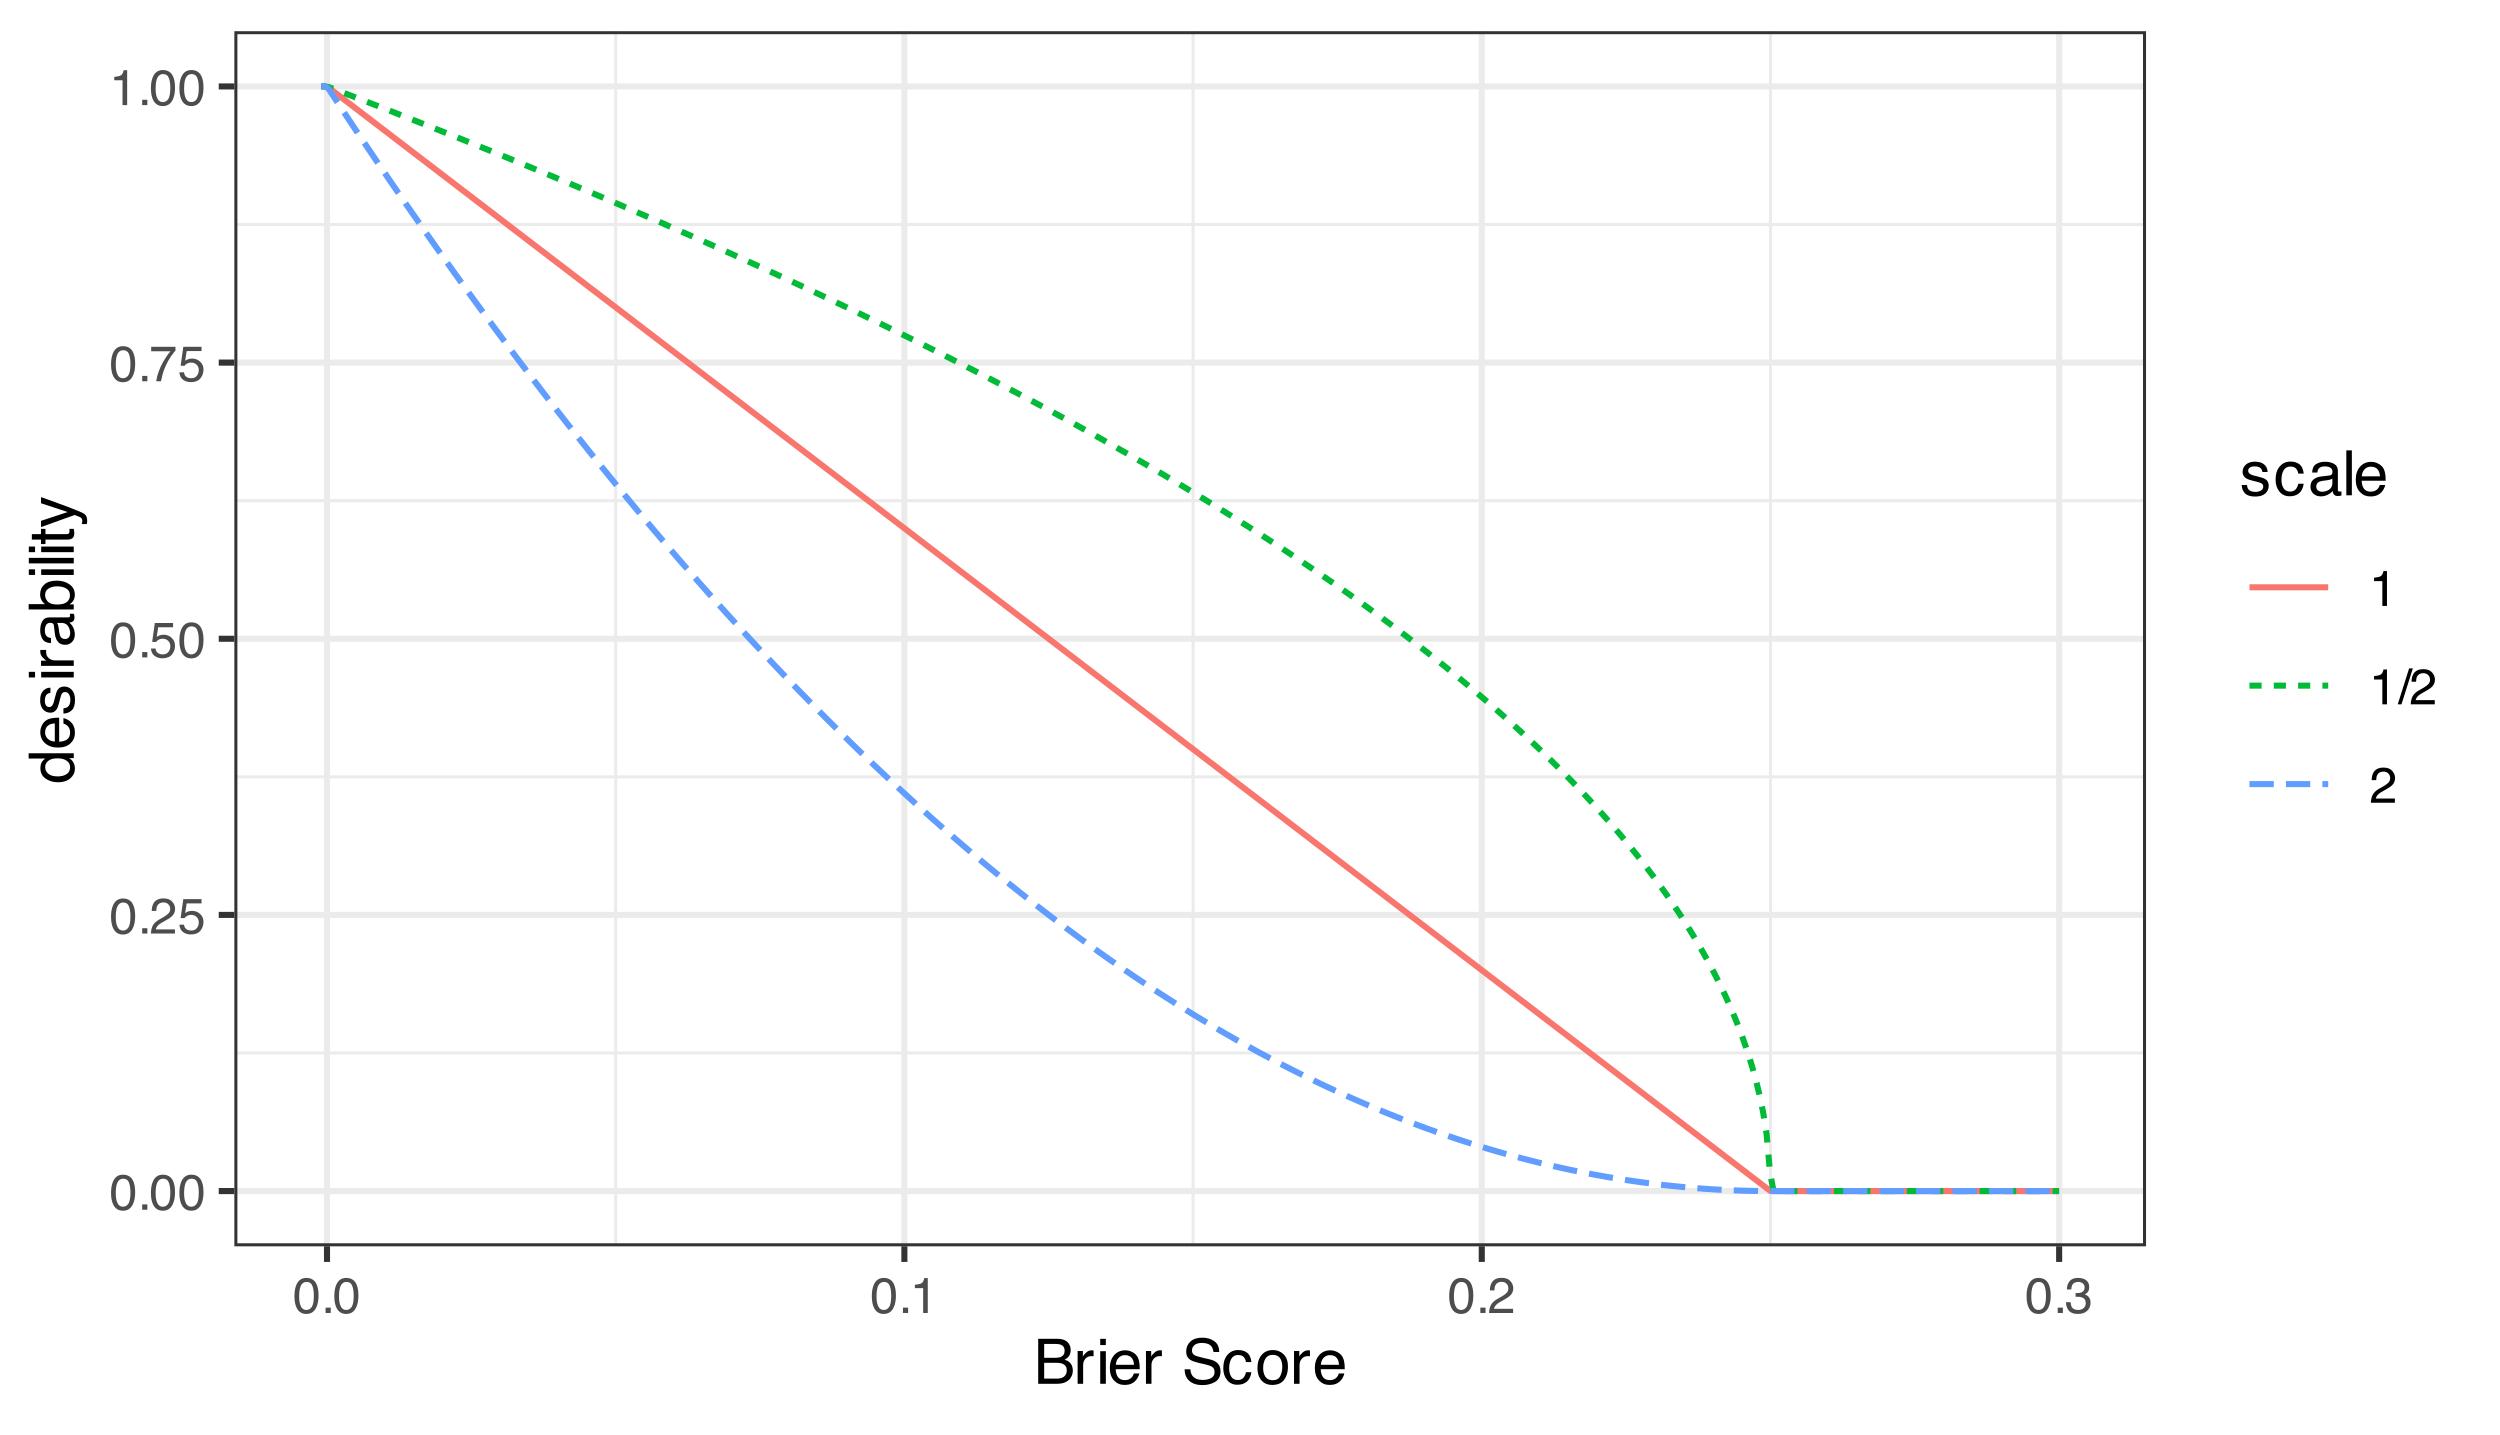 <?xml version="1.0" encoding="UTF-8"?>
<svg xmlns="http://www.w3.org/2000/svg" xmlns:xlink="http://www.w3.org/1999/xlink" width="439" height="252" viewBox="0 0 439 252">
<defs>
<g>
<g id="glyph-0-0">
<path d="M 0.281 0 L 0.281 -6.312 L 5.297 -6.312 L 5.297 0 Z M 4.5 -0.797 L 4.5 -5.516 L 1.078 -5.516 L 1.078 -0.797 Z M 4.5 -0.797 "/>
</g>
<g id="glyph-0-1">
<path d="M 2.375 -6.156 C 3.176 -6.156 3.754 -5.828 4.109 -5.172 C 4.379 -4.66 4.516 -3.961 4.516 -3.078 C 4.516 -2.242 4.391 -1.555 4.141 -1.016 C 3.785 -0.223 3.195 0.172 2.375 0.172 C 1.633 0.172 1.082 -0.148 0.719 -0.797 C 0.426 -1.328 0.281 -2.047 0.281 -2.953 C 0.281 -3.648 0.367 -4.25 0.547 -4.75 C 0.879 -5.688 1.488 -6.156 2.375 -6.156 Z M 2.375 -0.531 C 2.77 -0.531 3.086 -0.707 3.328 -1.062 C 3.566 -1.426 3.688 -2.086 3.688 -3.047 C 3.688 -3.754 3.598 -4.332 3.422 -4.781 C 3.254 -5.227 2.922 -5.453 2.422 -5.453 C 1.973 -5.453 1.641 -5.238 1.422 -4.812 C 1.211 -4.383 1.109 -3.754 1.109 -2.922 C 1.109 -2.297 1.176 -1.789 1.312 -1.406 C 1.52 -0.82 1.875 -0.531 2.375 -0.531 Z M 2.375 -0.531 "/>
</g>
<g id="glyph-0-2">
<path d="M 0.75 -0.938 L 1.656 -0.938 L 1.656 0 L 0.75 0 Z M 0.75 -0.938 "/>
</g>
<g id="glyph-0-3">
<path d="M 0.281 0 C 0.301 -0.531 0.406 -0.988 0.594 -1.375 C 0.789 -1.77 1.164 -2.129 1.719 -2.453 L 2.547 -2.922 C 2.91 -3.141 3.164 -3.328 3.312 -3.484 C 3.551 -3.711 3.672 -3.984 3.672 -4.297 C 3.672 -4.648 3.562 -4.93 3.344 -5.141 C 3.133 -5.359 2.848 -5.469 2.484 -5.469 C 1.961 -5.469 1.598 -5.266 1.391 -4.859 C 1.285 -4.648 1.227 -4.352 1.219 -3.969 L 0.422 -3.969 C 0.43 -4.5 0.531 -4.938 0.719 -5.281 C 1.051 -5.875 1.645 -6.172 2.5 -6.172 C 3.195 -6.172 3.707 -5.977 4.031 -5.594 C 4.363 -5.219 4.531 -4.797 4.531 -4.328 C 4.531 -3.836 4.352 -3.414 4 -3.062 C 3.801 -2.863 3.441 -2.617 2.922 -2.328 L 2.344 -2 C 2.062 -1.844 1.836 -1.695 1.672 -1.562 C 1.391 -1.312 1.211 -1.035 1.141 -0.734 L 4.5 -0.734 L 4.5 0 Z M 0.281 0 "/>
</g>
<g id="glyph-0-4">
<path d="M 1.094 -1.562 C 1.133 -1.125 1.336 -0.82 1.703 -0.656 C 1.879 -0.57 2.094 -0.531 2.344 -0.531 C 2.801 -0.531 3.141 -0.676 3.359 -0.969 C 3.578 -1.258 3.688 -1.582 3.688 -1.938 C 3.688 -2.363 3.555 -2.691 3.297 -2.922 C 3.035 -3.16 2.719 -3.281 2.344 -3.281 C 2.082 -3.281 1.852 -3.227 1.656 -3.125 C 1.469 -3.02 1.305 -2.879 1.172 -2.703 L 0.5 -2.734 L 0.969 -6.047 L 4.172 -6.047 L 4.172 -5.297 L 1.562 -5.297 L 1.297 -3.594 C 1.43 -3.695 1.566 -3.773 1.703 -3.828 C 1.93 -3.93 2.195 -3.984 2.5 -3.984 C 3.062 -3.984 3.535 -3.801 3.922 -3.438 C 4.316 -3.07 4.516 -2.609 4.516 -2.047 C 4.516 -1.461 4.332 -0.945 3.969 -0.5 C 3.613 -0.062 3.047 0.156 2.266 0.156 C 1.754 0.156 1.305 0.012 0.922 -0.266 C 0.547 -0.547 0.332 -0.977 0.281 -1.562 Z M 1.094 -1.562 "/>
</g>
<g id="glyph-0-5">
<path d="M 4.594 -6.047 L 4.594 -5.375 C 4.395 -5.176 4.129 -4.836 3.797 -4.359 C 3.473 -3.891 3.188 -3.379 2.938 -2.828 C 2.688 -2.297 2.5 -1.812 2.375 -1.375 C 2.289 -1.082 2.18 -0.625 2.047 0 L 1.203 0 C 1.391 -1.176 1.816 -2.344 2.484 -3.5 C 2.879 -4.188 3.289 -4.773 3.719 -5.266 L 0.328 -5.266 L 0.328 -6.047 Z M 4.594 -6.047 "/>
</g>
<g id="glyph-0-6">
<path d="M 0.844 -4.359 L 0.844 -4.953 C 1.395 -5.004 1.781 -5.094 2 -5.219 C 2.227 -5.344 2.395 -5.645 2.5 -6.125 L 3.109 -6.125 L 3.109 0 L 2.297 0 L 2.297 -4.359 Z M 0.844 -4.359 "/>
</g>
<g id="glyph-0-7">
<path d="M 2.281 0.172 C 1.551 0.172 1.02 -0.023 0.688 -0.422 C 0.363 -0.828 0.203 -1.316 0.203 -1.891 L 1.016 -1.891 C 1.047 -1.492 1.117 -1.203 1.234 -1.016 C 1.441 -0.691 1.805 -0.531 2.328 -0.531 C 2.734 -0.531 3.055 -0.641 3.297 -0.859 C 3.547 -1.078 3.672 -1.359 3.672 -1.703 C 3.672 -2.129 3.539 -2.426 3.281 -2.594 C 3.031 -2.758 2.672 -2.844 2.203 -2.844 C 2.148 -2.844 2.098 -2.844 2.047 -2.844 C 1.992 -2.844 1.941 -2.844 1.891 -2.844 L 1.891 -3.516 C 1.973 -3.516 2.039 -3.508 2.094 -3.5 C 2.145 -3.5 2.203 -3.5 2.266 -3.5 C 2.555 -3.5 2.797 -3.547 2.984 -3.641 C 3.305 -3.797 3.469 -4.082 3.469 -4.5 C 3.469 -4.801 3.359 -5.035 3.141 -5.203 C 2.922 -5.367 2.672 -5.453 2.391 -5.453 C 1.867 -5.453 1.508 -5.281 1.312 -4.938 C 1.207 -4.75 1.145 -4.477 1.125 -4.125 L 0.359 -4.125 C 0.359 -4.582 0.453 -4.973 0.641 -5.297 C 0.953 -5.867 1.504 -6.156 2.297 -6.156 C 2.93 -6.156 3.422 -6.016 3.766 -5.734 C 4.109 -5.461 4.281 -5.062 4.281 -4.531 C 4.281 -4.145 4.176 -3.836 3.969 -3.609 C 3.844 -3.461 3.68 -3.348 3.484 -3.266 C 3.805 -3.172 4.055 -3 4.234 -2.75 C 4.422 -2.5 4.516 -2.191 4.516 -1.828 C 4.516 -1.234 4.316 -0.75 3.922 -0.375 C 3.535 -0.008 2.988 0.172 2.281 0.172 Z M 2.281 0.172 "/>
</g>
<g id="glyph-0-8">
<path d="M 2 -6.312 L 2.656 -6.312 L 0.656 0 L 0 0 Z M 2 -6.312 "/>
</g>
<g id="glyph-1-0">
<path d="M 0.359 0 L 0.359 -7.891 L 6.625 -7.891 L 6.625 0 Z M 5.625 -0.984 L 5.625 -6.906 L 1.344 -6.906 L 1.344 -0.984 Z M 5.625 -0.984 "/>
</g>
<g id="glyph-1-1">
<path d="M 3.797 -4.562 C 4.254 -4.562 4.609 -4.625 4.859 -4.75 C 5.254 -4.938 5.453 -5.289 5.453 -5.812 C 5.453 -6.32 5.238 -6.664 4.812 -6.844 C 4.582 -6.945 4.234 -7 3.766 -7 L 1.859 -7 L 1.859 -4.562 Z M 4.156 -0.906 C 4.812 -0.906 5.281 -1.098 5.562 -1.484 C 5.738 -1.723 5.828 -2.016 5.828 -2.359 C 5.828 -2.93 5.57 -3.32 5.062 -3.531 C 4.789 -3.633 4.43 -3.688 3.984 -3.688 L 1.859 -3.688 L 1.859 -0.906 Z M 0.812 -7.891 L 4.203 -7.891 C 5.129 -7.891 5.785 -7.613 6.172 -7.062 C 6.398 -6.738 6.516 -6.363 6.516 -5.938 C 6.516 -5.438 6.375 -5.023 6.094 -4.703 C 5.945 -4.535 5.734 -4.383 5.453 -4.25 C 5.859 -4.094 6.16 -3.922 6.359 -3.734 C 6.711 -3.391 6.891 -2.91 6.891 -2.297 C 6.891 -1.797 6.734 -1.336 6.422 -0.922 C 5.941 -0.305 5.18 0 4.141 0 L 0.812 0 Z M 0.812 -7.891 "/>
</g>
<g id="glyph-1-2">
<path d="M 0.734 -5.75 L 1.656 -5.75 L 1.656 -4.766 C 1.727 -4.953 1.91 -5.18 2.203 -5.453 C 2.492 -5.734 2.832 -5.875 3.219 -5.875 C 3.238 -5.875 3.27 -5.875 3.312 -5.875 C 3.352 -5.875 3.426 -5.867 3.531 -5.859 L 3.531 -4.828 C 3.477 -4.836 3.426 -4.844 3.375 -4.844 C 3.32 -4.852 3.27 -4.859 3.219 -4.859 C 2.727 -4.859 2.352 -4.703 2.094 -4.391 C 1.832 -4.078 1.703 -3.719 1.703 -3.312 L 1.703 0 L 0.734 0 Z M 0.734 -5.75 "/>
</g>
<g id="glyph-1-3">
<path d="M 0.703 -5.719 L 1.688 -5.719 L 1.688 0 L 0.703 0 Z M 0.703 -7.891 L 1.688 -7.891 L 1.688 -6.797 L 0.703 -6.797 Z M 0.703 -7.891 "/>
</g>
<g id="glyph-1-4">
<path d="M 3.109 -5.875 C 3.516 -5.875 3.906 -5.781 4.281 -5.594 C 4.664 -5.406 4.961 -5.156 5.172 -4.844 C 5.359 -4.562 5.484 -4.223 5.547 -3.828 C 5.609 -3.566 5.641 -3.145 5.641 -2.562 L 1.422 -2.562 C 1.441 -1.977 1.578 -1.508 1.828 -1.156 C 2.086 -0.812 2.488 -0.641 3.031 -0.641 C 3.539 -0.641 3.945 -0.805 4.25 -1.141 C 4.414 -1.328 4.535 -1.551 4.609 -1.812 L 5.562 -1.812 C 5.531 -1.594 5.441 -1.352 5.297 -1.094 C 5.16 -0.832 5.004 -0.625 4.828 -0.469 C 4.535 -0.176 4.176 0.02 3.75 0.125 C 3.508 0.176 3.242 0.203 2.953 0.203 C 2.234 0.203 1.625 -0.055 1.125 -0.578 C 0.633 -1.098 0.391 -1.828 0.391 -2.766 C 0.391 -3.691 0.641 -4.441 1.141 -5.016 C 1.641 -5.586 2.297 -5.875 3.109 -5.875 Z M 4.641 -3.328 C 4.609 -3.754 4.52 -4.094 4.375 -4.344 C 4.102 -4.801 3.66 -5.031 3.047 -5.031 C 2.598 -5.031 2.223 -4.867 1.922 -4.547 C 1.629 -4.234 1.473 -3.828 1.453 -3.328 Z M 3.016 -5.891 Z M 3.016 -5.891 "/>
</g>
<g id="glyph-1-5">
</g>
<g id="glyph-1-6">
<path d="M 1.531 -2.547 C 1.562 -2.098 1.672 -1.734 1.859 -1.453 C 2.211 -0.93 2.836 -0.672 3.734 -0.672 C 4.129 -0.672 4.492 -0.727 4.828 -0.844 C 5.461 -1.062 5.781 -1.457 5.781 -2.031 C 5.781 -2.469 5.645 -2.773 5.375 -2.953 C 5.102 -3.129 4.676 -3.285 4.094 -3.422 L 3.031 -3.656 C 2.332 -3.82 1.836 -4 1.547 -4.188 C 1.047 -4.508 0.797 -5 0.797 -5.656 C 0.797 -6.363 1.039 -6.945 1.531 -7.406 C 2.02 -7.863 2.711 -8.094 3.609 -8.094 C 4.441 -8.094 5.145 -7.891 5.719 -7.484 C 6.301 -7.086 6.594 -6.453 6.594 -5.578 L 5.594 -5.578 C 5.531 -5.992 5.414 -6.316 5.25 -6.547 C 4.914 -6.961 4.359 -7.172 3.578 -7.172 C 2.953 -7.172 2.5 -7.035 2.219 -6.766 C 1.945 -6.504 1.812 -6.195 1.812 -5.844 C 1.812 -5.457 1.973 -5.176 2.297 -5 C 2.504 -4.883 2.984 -4.738 3.734 -4.562 L 4.828 -4.312 C 5.367 -4.188 5.781 -4.02 6.062 -3.812 C 6.57 -3.445 6.828 -2.91 6.828 -2.203 C 6.828 -1.328 6.508 -0.703 5.875 -0.328 C 5.238 0.043 4.5 0.234 3.656 0.234 C 2.676 0.234 1.906 -0.016 1.344 -0.516 C 0.789 -1.016 0.52 -1.691 0.531 -2.547 Z M 3.703 -8.109 Z M 3.703 -8.109 "/>
</g>
<g id="glyph-1-7">
<path d="M 2.922 -5.922 C 3.578 -5.922 4.109 -5.758 4.516 -5.438 C 4.922 -5.125 5.164 -4.582 5.25 -3.812 L 4.297 -3.812 C 4.242 -4.164 4.113 -4.457 3.906 -4.688 C 3.707 -4.926 3.379 -5.047 2.922 -5.047 C 2.305 -5.047 1.867 -4.75 1.609 -4.156 C 1.43 -3.758 1.344 -3.273 1.344 -2.703 C 1.344 -2.129 1.461 -1.645 1.703 -1.25 C 1.953 -0.852 2.336 -0.656 2.859 -0.656 C 3.266 -0.656 3.582 -0.773 3.812 -1.016 C 4.051 -1.266 4.211 -1.602 4.297 -2.031 L 5.25 -2.031 C 5.133 -1.27 4.863 -0.711 4.438 -0.359 C 4.008 -0.004 3.457 0.172 2.781 0.172 C 2.031 0.172 1.43 -0.102 0.984 -0.656 C 0.535 -1.207 0.312 -1.895 0.312 -2.719 C 0.312 -3.727 0.555 -4.516 1.047 -5.078 C 1.535 -5.641 2.16 -5.922 2.922 -5.922 Z M 2.781 -5.891 Z M 2.781 -5.891 "/>
</g>
<g id="glyph-1-8">
<path d="M 2.984 -0.625 C 3.629 -0.625 4.07 -0.863 4.312 -1.344 C 4.551 -1.832 4.672 -2.375 4.672 -2.969 C 4.672 -3.508 4.582 -3.945 4.406 -4.281 C 4.133 -4.812 3.664 -5.078 3 -5.078 C 2.406 -5.078 1.973 -4.848 1.703 -4.391 C 1.441 -3.941 1.312 -3.398 1.312 -2.766 C 1.312 -2.148 1.441 -1.641 1.703 -1.234 C 1.973 -0.828 2.398 -0.625 2.984 -0.625 Z M 3.031 -5.922 C 3.77 -5.922 4.395 -5.672 4.906 -5.172 C 5.414 -4.68 5.672 -3.957 5.672 -3 C 5.672 -2.07 5.445 -1.305 5 -0.703 C 4.551 -0.098 3.852 0.203 2.906 0.203 C 2.113 0.203 1.484 -0.062 1.016 -0.594 C 0.547 -1.125 0.312 -1.844 0.312 -2.75 C 0.312 -3.719 0.555 -4.488 1.047 -5.062 C 1.535 -5.633 2.195 -5.922 3.031 -5.922 Z M 3 -5.891 Z M 3 -5.891 "/>
</g>
<g id="glyph-1-9">
<path d="M 1.281 -1.812 C 1.312 -1.488 1.395 -1.238 1.531 -1.062 C 1.77 -0.75 2.191 -0.594 2.797 -0.594 C 3.148 -0.594 3.461 -0.672 3.734 -0.828 C 4.004 -0.984 4.141 -1.223 4.141 -1.547 C 4.141 -1.797 4.031 -1.984 3.812 -2.109 C 3.676 -2.191 3.398 -2.285 2.984 -2.391 L 2.219 -2.578 C 1.727 -2.703 1.367 -2.836 1.141 -2.984 C 0.723 -3.254 0.516 -3.617 0.516 -4.078 C 0.516 -4.617 0.707 -5.055 1.094 -5.391 C 1.488 -5.734 2.02 -5.906 2.688 -5.906 C 3.551 -5.906 4.176 -5.648 4.562 -5.141 C 4.801 -4.816 4.914 -4.469 4.906 -4.094 L 4 -4.094 C 3.977 -4.312 3.898 -4.508 3.766 -4.688 C 3.547 -4.945 3.16 -5.078 2.609 -5.078 C 2.242 -5.078 1.969 -5.004 1.781 -4.859 C 1.594 -4.723 1.5 -4.539 1.5 -4.312 C 1.5 -4.062 1.625 -3.863 1.875 -3.719 C 2.008 -3.625 2.219 -3.539 2.5 -3.469 L 3.141 -3.312 C 3.836 -3.145 4.301 -2.984 4.531 -2.828 C 4.914 -2.578 5.109 -2.191 5.109 -1.672 C 5.109 -1.148 4.91 -0.703 4.516 -0.328 C 4.129 0.035 3.539 0.219 2.75 0.219 C 1.895 0.219 1.285 0.023 0.922 -0.359 C 0.566 -0.754 0.379 -1.238 0.359 -1.812 Z M 2.719 -5.891 Z M 2.719 -5.891 "/>
</g>
<g id="glyph-1-10">
<path d="M 1.453 -1.531 C 1.453 -1.25 1.551 -1.023 1.75 -0.859 C 1.957 -0.703 2.203 -0.625 2.484 -0.625 C 2.816 -0.625 3.145 -0.703 3.469 -0.859 C 4.008 -1.117 4.281 -1.551 4.281 -2.156 L 4.281 -2.922 C 4.156 -2.848 4 -2.785 3.812 -2.734 C 3.633 -2.691 3.453 -2.656 3.266 -2.625 L 2.688 -2.562 C 2.332 -2.508 2.066 -2.438 1.891 -2.344 C 1.598 -2.164 1.453 -1.895 1.453 -1.531 Z M 3.797 -3.484 C 4.016 -3.516 4.16 -3.609 4.234 -3.766 C 4.273 -3.848 4.297 -3.973 4.297 -4.141 C 4.297 -4.461 4.176 -4.695 3.938 -4.844 C 3.707 -5 3.375 -5.078 2.938 -5.078 C 2.438 -5.078 2.082 -4.941 1.875 -4.672 C 1.75 -4.516 1.672 -4.289 1.641 -4 L 0.734 -4 C 0.754 -4.707 0.984 -5.195 1.422 -5.469 C 1.867 -5.75 2.383 -5.891 2.969 -5.891 C 3.645 -5.891 4.191 -5.758 4.609 -5.5 C 5.035 -5.25 5.25 -4.848 5.25 -4.297 L 5.25 -0.984 C 5.25 -0.891 5.266 -0.812 5.297 -0.75 C 5.336 -0.688 5.426 -0.656 5.562 -0.656 C 5.602 -0.656 5.648 -0.656 5.703 -0.656 C 5.766 -0.664 5.82 -0.676 5.875 -0.688 L 5.875 0.031 C 5.727 0.07 5.613 0.098 5.531 0.109 C 5.457 0.117 5.352 0.125 5.219 0.125 C 4.883 0.125 4.641 0.004 4.484 -0.234 C 4.41 -0.359 4.359 -0.535 4.328 -0.766 C 4.129 -0.504 3.844 -0.281 3.469 -0.094 C 3.102 0.09 2.695 0.188 2.25 0.188 C 1.719 0.188 1.281 0.023 0.938 -0.297 C 0.602 -0.617 0.438 -1.023 0.438 -1.516 C 0.438 -2.047 0.602 -2.457 0.938 -2.75 C 1.27 -3.039 1.707 -3.223 2.25 -3.297 Z M 2.984 -5.891 Z M 2.984 -5.891 "/>
</g>
<g id="glyph-1-11">
<path d="M 0.734 -7.891 L 1.703 -7.891 L 1.703 0 L 0.734 0 Z M 0.734 -7.891 "/>
</g>
<g id="glyph-2-0">
<path d="M 0 -0.359 L -7.891 -0.359 L -7.891 -6.625 L 0 -6.625 Z M -0.984 -5.625 L -6.906 -5.625 L -6.906 -1.344 L -0.984 -1.344 Z M -0.984 -5.625 "/>
</g>
<g id="glyph-2-1">
<path d="M -2.812 -1.328 C -2.195 -1.328 -1.68 -1.457 -1.266 -1.719 C -0.848 -1.977 -0.641 -2.395 -0.641 -2.969 C -0.641 -3.414 -0.832 -3.781 -1.219 -4.062 C -1.602 -4.352 -2.156 -4.5 -2.875 -4.5 C -3.602 -4.5 -4.141 -4.348 -4.484 -4.047 C -4.836 -3.754 -5.016 -3.391 -5.016 -2.953 C -5.016 -2.473 -4.828 -2.082 -4.453 -1.781 C -4.078 -1.477 -3.531 -1.328 -2.812 -1.328 Z M -5.859 -2.781 C -5.859 -3.219 -5.766 -3.586 -5.578 -3.891 C -5.473 -4.055 -5.285 -4.25 -5.016 -4.469 L -7.922 -4.469 L -7.922 -5.391 L 0 -5.391 L 0 -4.531 L -0.797 -4.531 C -0.441 -4.301 -0.188 -4.031 -0.031 -3.719 C 0.121 -3.414 0.203 -3.066 0.203 -2.672 C 0.203 -2.023 -0.062 -1.469 -0.594 -1 C -1.133 -0.531 -1.852 -0.297 -2.75 -0.297 C -3.594 -0.297 -4.32 -0.508 -4.938 -0.938 C -5.551 -1.363 -5.859 -1.977 -5.859 -2.781 Z M -5.859 -2.781 "/>
</g>
<g id="glyph-2-2">
<path d="M -5.875 -3.109 C -5.875 -3.516 -5.781 -3.906 -5.594 -4.281 C -5.406 -4.664 -5.156 -4.961 -4.844 -5.172 C -4.562 -5.359 -4.223 -5.484 -3.828 -5.547 C -3.566 -5.609 -3.145 -5.641 -2.562 -5.641 L -2.562 -1.422 C -1.977 -1.441 -1.508 -1.578 -1.156 -1.828 C -0.812 -2.086 -0.641 -2.488 -0.641 -3.031 C -0.641 -3.539 -0.805 -3.945 -1.141 -4.25 C -1.328 -4.414 -1.551 -4.535 -1.812 -4.609 L -1.812 -5.562 C -1.594 -5.531 -1.352 -5.441 -1.094 -5.297 C -0.832 -5.16 -0.625 -5.004 -0.469 -4.828 C -0.176 -4.535 0.02 -4.176 0.125 -3.75 C 0.176 -3.508 0.203 -3.242 0.203 -2.953 C 0.203 -2.234 -0.055 -1.625 -0.578 -1.125 C -1.098 -0.633 -1.828 -0.391 -2.766 -0.391 C -3.691 -0.391 -4.441 -0.641 -5.016 -1.141 C -5.586 -1.641 -5.875 -2.297 -5.875 -3.109 Z M -3.328 -4.641 C -3.754 -4.609 -4.094 -4.52 -4.344 -4.375 C -4.801 -4.102 -5.031 -3.66 -5.031 -3.047 C -5.031 -2.598 -4.867 -2.223 -4.547 -1.922 C -4.234 -1.629 -3.828 -1.473 -3.328 -1.453 Z M -5.891 -3.016 Z M -5.891 -3.016 "/>
</g>
<g id="glyph-2-3">
<path d="M -1.812 -1.281 C -1.488 -1.312 -1.238 -1.395 -1.062 -1.531 C -0.75 -1.77 -0.594 -2.191 -0.594 -2.797 C -0.594 -3.148 -0.672 -3.461 -0.828 -3.734 C -0.984 -4.004 -1.223 -4.141 -1.547 -4.141 C -1.797 -4.141 -1.984 -4.031 -2.109 -3.812 C -2.191 -3.676 -2.285 -3.398 -2.391 -2.984 L -2.578 -2.219 C -2.703 -1.727 -2.836 -1.367 -2.984 -1.141 C -3.254 -0.723 -3.617 -0.516 -4.078 -0.516 C -4.617 -0.516 -5.055 -0.707 -5.391 -1.094 C -5.734 -1.488 -5.906 -2.02 -5.906 -2.688 C -5.906 -3.551 -5.648 -4.176 -5.141 -4.562 C -4.816 -4.801 -4.469 -4.914 -4.094 -4.906 L -4.094 -4 C -4.312 -3.977 -4.508 -3.898 -4.688 -3.766 C -4.945 -3.547 -5.078 -3.16 -5.078 -2.609 C -5.078 -2.242 -5.004 -1.969 -4.859 -1.781 C -4.723 -1.594 -4.539 -1.5 -4.312 -1.5 C -4.062 -1.5 -3.863 -1.625 -3.719 -1.875 C -3.625 -2.008 -3.539 -2.219 -3.469 -2.5 L -3.312 -3.141 C -3.145 -3.836 -2.984 -4.301 -2.828 -4.531 C -2.578 -4.914 -2.191 -5.109 -1.672 -5.109 C -1.148 -5.109 -0.703 -4.91 -0.328 -4.516 C 0.035 -4.129 0.219 -3.539 0.219 -2.75 C 0.219 -1.895 0.023 -1.285 -0.359 -0.922 C -0.754 -0.566 -1.238 -0.379 -1.812 -0.359 Z M -5.891 -2.719 Z M -5.891 -2.719 "/>
</g>
<g id="glyph-2-4">
<path d="M -5.719 -0.703 L -5.719 -1.688 L 0 -1.688 L 0 -0.703 Z M -7.891 -0.703 L -7.891 -1.688 L -6.797 -1.688 L -6.797 -0.703 Z M -7.891 -0.703 "/>
</g>
<g id="glyph-2-5">
<path d="M -5.75 -0.734 L -5.75 -1.656 L -4.766 -1.656 C -4.953 -1.727 -5.18 -1.91 -5.453 -2.203 C -5.734 -2.492 -5.875 -2.832 -5.875 -3.219 C -5.875 -3.238 -5.875 -3.27 -5.875 -3.312 C -5.875 -3.352 -5.867 -3.426 -5.859 -3.531 L -4.828 -3.531 C -4.836 -3.477 -4.844 -3.426 -4.844 -3.375 C -4.852 -3.32 -4.859 -3.27 -4.859 -3.219 C -4.859 -2.727 -4.703 -2.352 -4.391 -2.094 C -4.078 -1.832 -3.719 -1.703 -3.312 -1.703 L 0 -1.703 L 0 -0.734 Z M -5.75 -0.734 "/>
</g>
<g id="glyph-2-6">
<path d="M -1.531 -1.453 C -1.25 -1.453 -1.023 -1.551 -0.859 -1.75 C -0.703 -1.957 -0.625 -2.203 -0.625 -2.484 C -0.625 -2.816 -0.703 -3.145 -0.859 -3.469 C -1.117 -4.008 -1.551 -4.281 -2.156 -4.281 L -2.922 -4.281 C -2.848 -4.156 -2.785 -4 -2.734 -3.812 C -2.691 -3.633 -2.656 -3.453 -2.625 -3.266 L -2.562 -2.688 C -2.508 -2.332 -2.438 -2.066 -2.344 -1.891 C -2.164 -1.598 -1.895 -1.453 -1.531 -1.453 Z M -3.484 -3.797 C -3.516 -4.016 -3.609 -4.16 -3.766 -4.234 C -3.848 -4.273 -3.973 -4.297 -4.141 -4.297 C -4.461 -4.297 -4.695 -4.176 -4.844 -3.938 C -5 -3.707 -5.078 -3.375 -5.078 -2.938 C -5.078 -2.438 -4.941 -2.082 -4.672 -1.875 C -4.516 -1.75 -4.289 -1.672 -4 -1.641 L -4 -0.734 C -4.707 -0.754 -5.195 -0.984 -5.469 -1.422 C -5.75 -1.867 -5.891 -2.383 -5.891 -2.969 C -5.891 -3.645 -5.758 -4.191 -5.5 -4.609 C -5.25 -5.035 -4.848 -5.25 -4.297 -5.25 L -0.984 -5.25 C -0.891 -5.25 -0.812 -5.266 -0.75 -5.297 C -0.688 -5.336 -0.656 -5.426 -0.656 -5.562 C -0.656 -5.602 -0.656 -5.648 -0.656 -5.703 C -0.664 -5.766 -0.676 -5.82 -0.688 -5.875 L 0.031 -5.875 C 0.07 -5.727 0.098 -5.613 0.109 -5.531 C 0.117 -5.457 0.125 -5.352 0.125 -5.219 C 0.125 -4.883 0.004 -4.641 -0.234 -4.484 C -0.359 -4.41 -0.535 -4.359 -0.766 -4.328 C -0.504 -4.129 -0.281 -3.844 -0.094 -3.469 C 0.09 -3.102 0.188 -2.695 0.188 -2.25 C 0.188 -1.719 0.023 -1.281 -0.297 -0.938 C -0.617 -0.602 -1.023 -0.438 -1.516 -0.438 C -2.047 -0.438 -2.457 -0.602 -2.75 -0.938 C -3.039 -1.27 -3.223 -1.707 -3.297 -2.25 Z M -5.891 -2.984 Z M -5.891 -2.984 "/>
</g>
<g id="glyph-2-7">
<path d="M -7.922 -0.641 L -7.922 -1.578 L -5.047 -1.578 C -5.328 -1.785 -5.539 -2.035 -5.688 -2.328 C -5.832 -2.617 -5.906 -2.938 -5.906 -3.281 C -5.906 -4 -5.656 -4.582 -5.156 -5.031 C -4.664 -5.477 -3.941 -5.703 -2.984 -5.703 C -2.078 -5.703 -1.32 -5.477 -0.719 -5.031 C -0.113 -4.594 0.188 -3.984 0.188 -3.203 C 0.188 -2.766 0.074 -2.395 -0.141 -2.094 C -0.266 -1.914 -0.461 -1.727 -0.734 -1.531 L 0 -1.531 L 0 -0.641 Z M -0.672 -3.141 C -0.672 -3.672 -0.879 -4.062 -1.297 -4.312 C -1.711 -4.57 -2.258 -4.703 -2.938 -4.703 C -3.539 -4.703 -4.039 -4.57 -4.438 -4.312 C -4.832 -4.062 -5.031 -3.68 -5.031 -3.172 C -5.031 -2.734 -4.867 -2.348 -4.547 -2.016 C -4.223 -1.68 -3.688 -1.516 -2.938 -1.516 C -2.395 -1.516 -1.957 -1.582 -1.625 -1.719 C -0.988 -1.977 -0.672 -2.453 -0.672 -3.141 Z M -0.672 -3.141 "/>
</g>
<g id="glyph-2-8">
<path d="M -7.891 -0.734 L -7.891 -1.703 L 0 -1.703 L 0 -0.734 Z M -7.891 -0.734 "/>
</g>
<g id="glyph-2-9">
<path d="M -7.359 -0.906 L -7.359 -1.875 L -5.75 -1.875 L -5.75 -2.797 L -4.969 -2.797 L -4.969 -1.875 L -1.203 -1.875 C -1.004 -1.875 -0.875 -1.941 -0.812 -2.078 C -0.77 -2.16 -0.75 -2.285 -0.75 -2.453 C -0.75 -2.504 -0.75 -2.555 -0.75 -2.609 C -0.75 -2.66 -0.754 -2.723 -0.766 -2.797 L 0 -2.797 C 0.031 -2.68 0.051 -2.562 0.062 -2.438 C 0.082 -2.32 0.094 -2.195 0.094 -2.062 C 0.094 -1.613 -0.02 -1.305 -0.25 -1.141 C -0.488 -0.984 -0.789 -0.906 -1.156 -0.906 L -4.969 -0.906 L -4.969 -0.125 L -5.75 -0.125 L -5.75 -0.906 Z M -7.359 -0.906 "/>
</g>
<g id="glyph-2-10">
<path d="M -5.75 -4.297 L -5.75 -5.375 C -5.383 -5.238 -4.547 -4.938 -3.234 -4.469 C -2.242 -4.113 -1.438 -3.816 -0.812 -3.578 C 0.652 -3.023 1.551 -2.633 1.875 -2.406 C 2.195 -2.176 2.359 -1.781 2.359 -1.219 C 2.359 -1.082 2.352 -0.977 2.344 -0.906 C 2.332 -0.832 2.312 -0.742 2.281 -0.641 L 1.406 -0.641 C 1.445 -0.805 1.473 -0.926 1.484 -1 C 1.492 -1.07 1.5 -1.141 1.5 -1.203 C 1.5 -1.379 1.469 -1.508 1.406 -1.594 C 1.352 -1.676 1.285 -1.75 1.203 -1.812 C 1.172 -1.82 1.02 -1.883 0.75 -2 C 0.488 -2.113 0.297 -2.191 0.172 -2.234 L -5.75 -0.109 L -5.75 -1.203 L -1.062 -2.75 Z M -5.891 -2.75 Z M -5.891 -2.75 "/>
</g>
</g>
<clipPath id="clip-0">
<path clip-rule="nonzero" d="M 41.152 5.48 L 376.844 5.48 L 376.844 218.852 L 41.152 218.852 Z M 41.152 5.48 "/>
</clipPath>
<clipPath id="clip-1">
<path clip-rule="nonzero" d="M 41.152 184 L 376.844 184 L 376.844 186 L 41.152 186 Z M 41.152 184 "/>
</clipPath>
<clipPath id="clip-2">
<path clip-rule="nonzero" d="M 41.152 136 L 376.844 136 L 376.844 137 L 41.152 137 Z M 41.152 136 "/>
</clipPath>
<clipPath id="clip-3">
<path clip-rule="nonzero" d="M 41.152 87 L 376.844 87 L 376.844 89 L 41.152 89 Z M 41.152 87 "/>
</clipPath>
<clipPath id="clip-4">
<path clip-rule="nonzero" d="M 41.152 39 L 376.844 39 L 376.844 40 L 41.152 40 Z M 41.152 39 "/>
</clipPath>
<clipPath id="clip-5">
<path clip-rule="nonzero" d="M 107 5.48 L 109 5.48 L 109 218.852 L 107 218.852 Z M 107 5.48 "/>
</clipPath>
<clipPath id="clip-6">
<path clip-rule="nonzero" d="M 209 5.48 L 210 5.48 L 210 218.852 L 209 218.852 Z M 209 5.48 "/>
</clipPath>
<clipPath id="clip-7">
<path clip-rule="nonzero" d="M 310 5.48 L 312 5.48 L 312 218.852 L 310 218.852 Z M 310 5.48 "/>
</clipPath>
<clipPath id="clip-8">
<path clip-rule="nonzero" d="M 41.152 208 L 376.844 208 L 376.844 210 L 41.152 210 Z M 41.152 208 "/>
</clipPath>
<clipPath id="clip-9">
<path clip-rule="nonzero" d="M 41.152 160 L 376.844 160 L 376.844 162 L 41.152 162 Z M 41.152 160 "/>
</clipPath>
<clipPath id="clip-10">
<path clip-rule="nonzero" d="M 41.152 111 L 376.844 111 L 376.844 113 L 41.152 113 Z M 41.152 111 "/>
</clipPath>
<clipPath id="clip-11">
<path clip-rule="nonzero" d="M 41.152 63 L 376.844 63 L 376.844 65 L 41.152 65 Z M 41.152 63 "/>
</clipPath>
<clipPath id="clip-12">
<path clip-rule="nonzero" d="M 41.152 14 L 376.844 14 L 376.844 16 L 41.152 16 Z M 41.152 14 "/>
</clipPath>
<clipPath id="clip-13">
<path clip-rule="nonzero" d="M 56 5.48 L 58 5.48 L 58 218.852 L 56 218.852 Z M 56 5.48 "/>
</clipPath>
<clipPath id="clip-14">
<path clip-rule="nonzero" d="M 158 5.48 L 160 5.48 L 160 218.852 L 158 218.852 Z M 158 5.48 "/>
</clipPath>
<clipPath id="clip-15">
<path clip-rule="nonzero" d="M 259 5.48 L 261 5.48 L 261 218.852 L 259 218.852 Z M 259 5.48 "/>
</clipPath>
<clipPath id="clip-16">
<path clip-rule="nonzero" d="M 361 5.48 L 363 5.48 L 363 218.852 L 361 218.852 Z M 361 5.48 "/>
</clipPath>
<clipPath id="clip-17">
<path clip-rule="nonzero" d="M 41.152 5.48 L 376.844 5.48 L 376.844 218.852 L 41.152 218.852 Z M 41.152 5.48 "/>
</clipPath>
</defs>
<rect x="-43.9" y="-25.2" width="526.8" height="302.4" fill="rgb(100%, 100%, 100%)" fill-opacity="1"/>
<rect x="-43.9" y="-25.2" width="526.8" height="302.4" fill="rgb(100%, 100%, 100%)" fill-opacity="1"/>
<path fill="none" stroke-width="1.067" stroke-linecap="round" stroke-linejoin="round" stroke="rgb(100%, 100%, 100%)" stroke-opacity="1" stroke-miterlimit="10" d="M 0 252 L 439 252 L 439 0 L 0 0 Z M 0 252 "/>
<g clip-path="url(#clip-0)">
<path fill-rule="nonzero" fill="rgb(100%, 100%, 100%)" fill-opacity="1" d="M 41.152 218.848 L 376.844 218.848 L 376.844 5.477 L 41.152 5.477 Z M 41.152 218.848 "/>
</g>
<g clip-path="url(#clip-1)">
<path fill="none" stroke-width="0.533" stroke-linecap="butt" stroke-linejoin="round" stroke="rgb(92.157%, 92.157%, 92.157%)" stroke-opacity="1" stroke-miterlimit="10" d="M 41.152 184.902 L 376.844 184.902 "/>
</g>
<g clip-path="url(#clip-2)">
<path fill="none" stroke-width="0.533" stroke-linecap="butt" stroke-linejoin="round" stroke="rgb(92.157%, 92.157%, 92.157%)" stroke-opacity="1" stroke-miterlimit="10" d="M 41.152 136.41 L 376.844 136.41 "/>
</g>
<g clip-path="url(#clip-3)">
<path fill="none" stroke-width="0.533" stroke-linecap="butt" stroke-linejoin="round" stroke="rgb(92.157%, 92.157%, 92.157%)" stroke-opacity="1" stroke-miterlimit="10" d="M 41.152 87.918 L 376.844 87.918 "/>
</g>
<g clip-path="url(#clip-4)">
<path fill="none" stroke-width="0.533" stroke-linecap="butt" stroke-linejoin="round" stroke="rgb(92.157%, 92.157%, 92.157%)" stroke-opacity="1" stroke-miterlimit="10" d="M 41.152 39.426 L 376.844 39.426 "/>
</g>
<g clip-path="url(#clip-5)">
<path fill="none" stroke-width="0.533" stroke-linecap="butt" stroke-linejoin="round" stroke="rgb(92.157%, 92.157%, 92.157%)" stroke-opacity="1" stroke-miterlimit="10" d="M 108.117 218.848 L 108.117 5.48 "/>
</g>
<g clip-path="url(#clip-6)">
<path fill="none" stroke-width="0.533" stroke-linecap="butt" stroke-linejoin="round" stroke="rgb(92.157%, 92.157%, 92.157%)" stroke-opacity="1" stroke-miterlimit="10" d="M 209.504 218.848 L 209.504 5.48 "/>
</g>
<g clip-path="url(#clip-7)">
<path fill="none" stroke-width="0.533" stroke-linecap="butt" stroke-linejoin="round" stroke="rgb(92.157%, 92.157%, 92.157%)" stroke-opacity="1" stroke-miterlimit="10" d="M 310.891 218.848 L 310.891 5.48 "/>
</g>
<g clip-path="url(#clip-8)">
<path fill="none" stroke-width="1.067" stroke-linecap="butt" stroke-linejoin="round" stroke="rgb(92.157%, 92.157%, 92.157%)" stroke-opacity="1" stroke-miterlimit="10" d="M 41.152 209.152 L 376.844 209.152 "/>
</g>
<g clip-path="url(#clip-9)">
<path fill="none" stroke-width="1.067" stroke-linecap="butt" stroke-linejoin="round" stroke="rgb(92.157%, 92.157%, 92.157%)" stroke-opacity="1" stroke-miterlimit="10" d="M 41.152 160.656 L 376.844 160.656 "/>
</g>
<g clip-path="url(#clip-10)">
<path fill="none" stroke-width="1.067" stroke-linecap="butt" stroke-linejoin="round" stroke="rgb(92.157%, 92.157%, 92.157%)" stroke-opacity="1" stroke-miterlimit="10" d="M 41.152 112.164 L 376.844 112.164 "/>
</g>
<g clip-path="url(#clip-11)">
<path fill="none" stroke-width="1.067" stroke-linecap="butt" stroke-linejoin="round" stroke="rgb(92.157%, 92.157%, 92.157%)" stroke-opacity="1" stroke-miterlimit="10" d="M 41.152 63.672 L 376.844 63.672 "/>
</g>
<g clip-path="url(#clip-12)">
<path fill="none" stroke-width="1.067" stroke-linecap="butt" stroke-linejoin="round" stroke="rgb(92.157%, 92.157%, 92.157%)" stroke-opacity="1" stroke-miterlimit="10" d="M 41.152 15.18 L 376.844 15.18 "/>
</g>
<g clip-path="url(#clip-13)">
<path fill="none" stroke-width="1.067" stroke-linecap="butt" stroke-linejoin="round" stroke="rgb(92.157%, 92.157%, 92.157%)" stroke-opacity="1" stroke-miterlimit="10" d="M 57.422 218.848 L 57.422 5.48 "/>
</g>
<g clip-path="url(#clip-14)">
<path fill="none" stroke-width="1.067" stroke-linecap="butt" stroke-linejoin="round" stroke="rgb(92.157%, 92.157%, 92.157%)" stroke-opacity="1" stroke-miterlimit="10" d="M 158.809 218.848 L 158.809 5.48 "/>
</g>
<g clip-path="url(#clip-15)">
<path fill="none" stroke-width="1.067" stroke-linecap="butt" stroke-linejoin="round" stroke="rgb(92.157%, 92.157%, 92.157%)" stroke-opacity="1" stroke-miterlimit="10" d="M 260.199 218.848 L 260.199 5.48 "/>
</g>
<g clip-path="url(#clip-16)">
<path fill="none" stroke-width="1.067" stroke-linecap="butt" stroke-linejoin="round" stroke="rgb(92.157%, 92.157%, 92.157%)" stroke-opacity="1" stroke-miterlimit="10" d="M 361.586 218.848 L 361.586 5.48 "/>
</g>
<path fill="none" stroke-width="1.067" stroke-linecap="butt" stroke-linejoin="round" stroke="rgb(97.255%, 46.275%, 42.745%)" stroke-opacity="1" stroke-miterlimit="10" d="M 56.41 15.18 L 57.02 15.18 L 57.633 15.34 L 58.246 15.805 L 58.855 16.273 L 59.469 16.742 L 60.078 17.211 L 60.691 17.68 L 61.301 18.145 L 61.914 18.613 L 62.523 19.082 L 63.75 20.02 L 64.359 20.488 L 64.973 20.953 L 65.582 21.422 L 66.195 21.891 L 66.805 22.359 L 67.418 22.828 L 68.031 23.293 L 68.641 23.762 L 69.254 24.23 L 69.863 24.699 L 70.477 25.168 L 71.086 25.633 L 71.699 26.102 L 72.309 26.57 L 73.535 27.508 L 74.145 27.977 L 74.758 28.441 L 75.367 28.91 L 75.98 29.379 L 76.59 29.848 L 77.203 30.316 L 77.816 30.781 L 78.426 31.25 L 79.039 31.719 L 79.648 32.188 L 80.262 32.656 L 80.871 33.125 L 81.484 33.59 L 82.094 34.059 L 83.32 34.996 L 83.93 35.465 L 84.543 35.93 L 85.152 36.398 L 85.766 36.867 L 86.375 37.336 L 86.988 37.805 L 87.602 38.27 L 88.211 38.738 L 88.824 39.207 L 89.434 39.676 L 90.047 40.145 L 90.656 40.613 L 91.27 41.078 L 91.879 41.547 L 93.105 42.484 L 93.715 42.953 L 94.328 43.418 L 94.938 43.887 L 95.551 44.355 L 96.16 44.824 L 96.773 45.293 L 97.387 45.758 L 97.996 46.227 L 98.609 46.695 L 99.219 47.164 L 99.832 47.633 L 100.441 48.102 L 101.055 48.566 L 101.664 49.035 L 102.891 49.973 L 103.5 50.441 L 104.113 50.906 L 104.723 51.375 L 105.336 51.844 L 105.945 52.312 L 106.559 52.781 L 107.172 53.246 L 107.781 53.715 L 108.395 54.184 L 109.004 54.652 L 109.617 55.121 L 110.227 55.59 L 110.84 56.055 L 111.449 56.523 L 112.676 57.461 L 113.285 57.93 L 113.898 58.395 L 114.508 58.863 L 115.121 59.332 L 115.73 59.801 L 116.957 60.738 L 117.566 61.203 L 118.18 61.672 L 118.789 62.141 L 119.402 62.609 L 120.012 63.078 L 120.625 63.543 L 121.234 64.012 L 122.461 64.949 L 123.07 65.418 L 123.684 65.883 L 124.293 66.352 L 124.906 66.82 L 125.516 67.289 L 126.742 68.227 L 127.352 68.691 L 127.965 69.16 L 128.574 69.629 L 129.188 70.098 L 129.797 70.566 L 130.41 71.031 L 131.02 71.5 L 132.246 72.438 L 132.855 72.906 L 133.469 73.371 L 134.078 73.84 L 134.691 74.309 L 135.301 74.777 L 136.527 75.715 L 137.137 76.18 L 137.75 76.648 L 138.359 77.117 L 138.973 77.586 L 139.582 78.055 L 140.195 78.52 L 140.805 78.988 L 142.031 79.926 L 142.641 80.395 L 143.254 80.859 L 143.863 81.328 L 144.477 81.797 L 145.086 82.266 L 146.312 83.203 L 146.922 83.668 L 147.535 84.137 L 148.145 84.605 L 148.758 85.074 L 149.367 85.543 L 149.98 86.008 L 150.59 86.477 L 151.816 87.414 L 152.426 87.883 L 153.039 88.352 L 153.648 88.816 L 154.262 89.285 L 154.871 89.754 L 156.098 90.691 L 156.707 91.156 L 157.32 91.625 L 157.93 92.094 L 158.543 92.562 L 159.152 93.031 L 159.766 93.496 L 160.375 93.965 L 161.602 94.902 L 162.211 95.371 L 162.824 95.84 L 163.434 96.305 L 164.047 96.773 L 164.656 97.242 L 165.883 98.18 L 166.492 98.645 L 167.105 99.113 L 167.715 99.582 L 168.328 100.051 L 168.938 100.52 L 169.551 100.984 L 170.16 101.453 L 171.387 102.391 L 171.996 102.859 L 172.609 103.328 L 173.219 103.793 L 173.832 104.262 L 174.441 104.73 L 175.668 105.668 L 176.277 106.133 L 176.891 106.602 L 177.5 107.07 L 178.113 107.539 L 178.723 108.008 L 179.336 108.477 L 179.945 108.941 L 181.172 109.879 L 181.781 110.348 L 182.395 110.816 L 183.004 111.281 L 183.617 111.75 L 184.227 112.219 L 185.453 113.156 L 186.062 113.621 L 186.676 114.09 L 187.285 114.559 L 187.898 115.027 L 188.508 115.496 L 189.121 115.965 L 189.734 116.43 L 190.344 116.898 L 190.957 117.367 L 191.566 117.836 L 192.18 118.305 L 192.789 118.77 L 193.402 119.238 L 194.012 119.707 L 195.238 120.645 L 195.848 121.109 L 196.461 121.578 L 197.07 122.047 L 197.684 122.516 L 198.293 122.984 L 198.906 123.453 L 199.52 123.918 L 200.129 124.387 L 200.742 124.855 L 201.352 125.324 L 201.965 125.793 L 202.574 126.258 L 203.188 126.727 L 203.797 127.195 L 205.023 128.133 L 205.633 128.598 L 206.246 129.066 L 206.855 129.535 L 207.469 130.004 L 208.078 130.473 L 208.691 130.941 L 209.305 131.406 L 209.914 131.875 L 210.527 132.344 L 211.137 132.812 L 211.75 133.281 L 212.359 133.746 L 212.973 134.215 L 213.582 134.684 L 214.809 135.621 L 215.418 136.09 L 216.031 136.555 L 216.641 137.023 L 217.254 137.492 L 217.863 137.961 L 218.477 138.43 L 219.09 138.895 L 219.699 139.363 L 220.312 139.832 L 220.922 140.301 L 221.535 140.77 L 222.145 141.234 L 222.758 141.703 L 223.367 142.172 L 224.594 143.109 L 225.203 143.578 L 225.816 144.043 L 226.426 144.512 L 227.039 144.98 L 227.648 145.449 L 228.262 145.918 L 228.875 146.383 L 229.484 146.852 L 230.098 147.32 L 230.707 147.789 L 231.32 148.258 L 231.93 148.723 L 232.543 149.191 L 233.152 149.66 L 234.379 150.598 L 234.988 151.066 L 235.602 151.531 L 236.211 152 L 236.824 152.469 L 237.434 152.938 L 238.047 153.406 L 238.66 153.871 L 239.27 154.34 L 239.883 154.809 L 240.492 155.277 L 241.105 155.746 L 241.715 156.211 L 242.328 156.68 L 242.938 157.148 L 244.164 158.086 L 244.773 158.555 L 245.387 159.02 L 245.996 159.488 L 246.609 159.957 L 247.219 160.426 L 247.832 160.895 L 248.445 161.359 L 249.055 161.828 L 249.668 162.297 L 250.277 162.766 L 250.891 163.234 L 251.5 163.703 L 252.113 164.168 L 252.723 164.637 L 253.949 165.574 L 254.559 166.043 L 255.172 166.508 L 255.781 166.977 L 256.395 167.445 L 257.004 167.914 L 257.617 168.383 L 258.23 168.848 L 258.84 169.316 L 259.453 169.785 L 260.062 170.254 L 260.676 170.723 L 261.285 171.191 L 261.898 171.656 L 262.508 172.125 L 263.734 173.062 L 264.344 173.531 L 264.957 173.996 L 265.566 174.465 L 266.18 174.934 L 266.789 175.402 L 267.402 175.871 L 268.016 176.336 L 268.625 176.805 L 269.238 177.273 L 269.848 177.742 L 270.461 178.211 L 271.07 178.68 L 271.684 179.145 L 272.293 179.613 L 273.52 180.551 L 274.129 181.02 L 274.742 181.484 L 275.352 181.953 L 275.965 182.422 L 276.574 182.891 L 277.801 183.828 L 278.41 184.293 L 279.023 184.762 L 279.633 185.23 L 280.246 185.699 L 280.855 186.168 L 281.469 186.633 L 282.078 187.102 L 283.305 188.039 L 283.914 188.508 L 284.527 188.973 L 285.137 189.441 L 285.75 189.91 L 286.359 190.379 L 287.586 191.316 L 288.195 191.781 L 288.809 192.25 L 289.418 192.719 L 290.031 193.188 L 290.641 193.656 L 291.254 194.121 L 291.863 194.59 L 293.09 195.527 L 293.699 195.996 L 294.312 196.461 L 294.922 196.93 L 295.535 197.398 L 296.145 197.867 L 297.371 198.805 L 297.98 199.27 L 298.594 199.738 L 299.203 200.207 L 299.816 200.676 L 300.426 201.145 L 301.039 201.609 L 301.648 202.078 L 302.875 203.016 L 303.484 203.484 L 304.098 203.949 L 304.707 204.418 L 305.32 204.887 L 305.93 205.355 L 307.156 206.293 L 307.766 206.758 L 308.379 207.227 L 308.988 207.695 L 309.602 208.164 L 310.211 208.633 L 310.824 209.098 L 311.434 209.152 L 361.586 209.152 "/>
<path fill="none" stroke-width="1.067" stroke-linecap="butt" stroke-linejoin="round" stroke="rgb(0%, 72.941%, 21.961%)" stroke-opacity="1" stroke-dasharray="2.134 2.134" stroke-miterlimit="10" d="M 56.41 15.18 L 57.02 15.18 L 57.633 15.258 L 58.246 15.492 L 58.855 15.727 L 59.469 15.961 L 60.078 16.195 L 60.691 16.434 L 61.301 16.668 L 61.914 16.902 L 62.523 17.141 L 63.137 17.375 L 63.75 17.613 L 64.359 17.852 L 64.973 18.09 L 65.582 18.324 L 66.195 18.562 L 66.805 18.801 L 67.418 19.039 L 68.031 19.281 L 68.641 19.52 L 69.254 19.758 L 69.863 20 L 70.477 20.238 L 71.086 20.48 L 71.699 20.719 L 72.309 20.961 L 73.535 21.445 L 74.145 21.688 L 74.758 21.93 L 75.367 22.172 L 75.98 22.414 L 76.59 22.656 L 77.203 22.898 L 77.816 23.145 L 78.426 23.387 L 79.039 23.633 L 79.648 23.879 L 80.262 24.121 L 80.871 24.367 L 81.484 24.613 L 82.094 24.859 L 83.32 25.352 L 83.93 25.602 L 84.543 25.848 L 85.152 26.098 L 85.766 26.344 L 86.375 26.594 L 86.988 26.84 L 87.602 27.09 L 88.211 27.34 L 88.824 27.59 L 89.434 27.84 L 90.047 28.09 L 90.656 28.34 L 91.27 28.594 L 91.879 28.844 L 92.492 29.098 L 93.105 29.348 L 93.715 29.602 L 94.328 29.855 L 94.938 30.105 L 95.551 30.359 L 96.16 30.613 L 96.773 30.871 L 97.387 31.125 L 97.996 31.379 L 98.609 31.637 L 99.219 31.891 L 99.832 32.148 L 100.441 32.402 L 101.055 32.66 L 101.664 32.918 L 102.891 33.434 L 103.5 33.691 L 104.113 33.953 L 104.723 34.211 L 105.336 34.469 L 105.945 34.73 L 106.559 34.992 L 107.172 35.25 L 107.781 35.512 L 108.395 35.773 L 109.004 36.035 L 109.617 36.301 L 110.227 36.562 L 110.84 36.824 L 111.449 37.09 L 112.062 37.352 L 112.676 37.617 L 113.285 37.883 L 113.898 38.148 L 114.508 38.414 L 115.121 38.68 L 115.73 38.945 L 116.344 39.211 L 116.957 39.48 L 117.566 39.746 L 118.18 40.016 L 118.789 40.285 L 119.402 40.555 L 120.012 40.824 L 120.625 41.094 L 121.234 41.363 L 121.848 41.633 L 122.461 41.906 L 123.07 42.176 L 123.684 42.449 L 124.293 42.723 L 124.906 42.992 L 125.516 43.266 L 126.129 43.543 L 126.742 43.816 L 127.352 44.09 L 127.965 44.367 L 128.574 44.641 L 129.188 44.918 L 129.797 45.195 L 130.41 45.473 L 131.02 45.75 L 132.246 46.305 L 132.855 46.582 L 133.469 46.863 L 134.078 47.145 L 134.691 47.422 L 135.301 47.703 L 135.914 47.984 L 136.527 48.27 L 137.137 48.551 L 137.75 48.832 L 138.359 49.117 L 138.973 49.402 L 139.582 49.684 L 140.195 49.969 L 140.805 50.254 L 141.418 50.543 L 142.031 50.828 L 142.641 51.113 L 143.254 51.402 L 143.863 51.691 L 144.477 51.98 L 145.086 52.27 L 146.312 52.848 L 146.922 53.137 L 147.535 53.43 L 148.145 53.723 L 148.758 54.012 L 149.367 54.305 L 149.98 54.602 L 150.59 54.895 L 151.203 55.188 L 151.816 55.484 L 152.426 55.777 L 153.039 56.074 L 153.648 56.371 L 154.262 56.668 L 154.871 56.969 L 155.484 57.266 L 156.098 57.566 L 156.707 57.863 L 157.32 58.164 L 157.93 58.465 L 158.543 58.77 L 159.152 59.07 L 159.766 59.371 L 160.375 59.676 L 161.602 60.285 L 162.211 60.59 L 162.824 60.895 L 163.434 61.203 L 164.047 61.508 L 164.656 61.816 L 165.883 62.434 L 166.492 62.746 L 167.105 63.055 L 167.715 63.367 L 168.328 63.676 L 168.938 63.988 L 169.551 64.301 L 170.16 64.617 L 170.773 64.93 L 171.387 65.246 L 171.996 65.562 L 172.609 65.879 L 173.219 66.195 L 173.832 66.512 L 174.441 66.832 L 175.668 67.473 L 176.277 67.793 L 176.891 68.113 L 177.5 68.438 L 178.113 68.758 L 178.723 69.082 L 179.336 69.406 L 179.945 69.73 L 180.559 70.059 L 181.172 70.383 L 181.781 70.711 L 182.395 71.039 L 183.004 71.371 L 183.617 71.699 L 184.227 72.031 L 184.84 72.359 L 185.453 72.695 L 186.062 73.027 L 186.676 73.359 L 187.285 73.695 L 187.898 74.031 L 188.508 74.367 L 189.121 74.703 L 189.734 75.043 L 190.344 75.383 L 190.957 75.723 L 191.566 76.062 L 192.18 76.402 L 192.789 76.746 L 193.402 77.09 L 194.012 77.434 L 194.625 77.777 L 195.238 78.125 L 195.848 78.473 L 196.461 78.82 L 197.07 79.168 L 197.684 79.516 L 198.293 79.867 L 199.52 80.57 L 200.129 80.926 L 200.742 81.281 L 201.352 81.637 L 201.965 81.992 L 202.574 82.348 L 203.188 82.707 L 203.797 83.066 L 204.41 83.426 L 205.023 83.789 L 205.633 84.152 L 206.246 84.516 L 206.855 84.879 L 207.469 85.246 L 208.078 85.613 L 208.691 85.98 L 209.305 86.352 L 209.914 86.719 L 210.527 87.09 L 211.137 87.465 L 211.75 87.836 L 212.359 88.211 L 212.973 88.59 L 213.582 88.965 L 214.809 89.723 L 215.418 90.105 L 216.031 90.484 L 216.641 90.867 L 217.254 91.254 L 217.863 91.641 L 219.09 92.414 L 219.699 92.805 L 220.312 93.195 L 220.922 93.586 L 221.535 93.98 L 222.145 94.375 L 222.758 94.77 L 223.367 95.168 L 223.98 95.566 L 224.594 95.969 L 225.203 96.371 L 225.816 96.773 L 226.426 97.176 L 227.039 97.582 L 227.648 97.992 L 228.262 98.398 L 228.875 98.812 L 229.484 99.223 L 230.098 99.637 L 230.707 100.051 L 231.32 100.469 L 231.93 100.887 L 232.543 101.309 L 233.152 101.73 L 233.766 102.152 L 234.379 102.578 L 234.988 103.004 L 235.602 103.434 L 236.211 103.863 L 236.824 104.293 L 237.434 104.73 L 238.047 105.164 L 238.66 105.602 L 239.27 106.039 L 239.883 106.48 L 240.492 106.926 L 241.105 107.371 L 241.715 107.816 L 242.328 108.266 L 242.938 108.719 L 244.164 109.625 L 244.773 110.082 L 245.387 110.543 L 245.996 111.004 L 246.609 111.465 L 247.219 111.934 L 247.832 112.398 L 248.445 112.871 L 249.055 113.344 L 249.668 113.816 L 250.277 114.297 L 250.891 114.773 L 251.5 115.258 L 252.113 115.742 L 252.723 116.23 L 253.336 116.719 L 253.949 117.211 L 254.559 117.707 L 255.172 118.203 L 255.781 118.703 L 256.395 119.207 L 257.004 119.715 L 257.617 120.223 L 258.23 120.734 L 258.84 121.25 L 259.453 121.77 L 260.062 122.289 L 260.676 122.812 L 261.285 123.34 L 261.898 123.871 L 262.508 124.406 L 263.121 124.941 L 263.734 125.484 L 264.344 126.027 L 264.957 126.574 L 265.566 127.125 L 266.18 127.684 L 266.789 128.242 L 267.402 128.805 L 268.016 129.371 L 268.625 129.941 L 269.238 130.516 L 269.848 131.098 L 270.461 131.68 L 271.07 132.27 L 271.684 132.859 L 272.293 133.457 L 273.52 134.668 L 274.129 135.281 L 274.742 135.898 L 275.352 136.52 L 275.965 137.145 L 276.574 137.781 L 277.188 138.418 L 277.801 139.062 L 278.41 139.715 L 279.023 140.371 L 279.633 141.035 L 280.246 141.703 L 280.855 142.379 L 281.469 143.062 L 282.078 143.754 L 282.691 144.453 L 283.305 145.156 L 283.914 145.871 L 284.527 146.59 L 285.137 147.32 L 285.75 148.059 L 286.359 148.809 L 286.973 149.566 L 287.586 150.332 L 288.195 151.109 L 288.809 151.895 L 289.418 152.695 L 290.031 153.504 L 290.641 154.324 L 291.254 155.16 L 291.863 156.008 L 292.477 156.867 L 293.09 157.742 L 293.699 158.633 L 294.312 159.543 L 294.922 160.465 L 295.535 161.406 L 296.145 162.367 L 296.758 163.348 L 297.371 164.348 L 297.98 165.375 L 298.594 166.422 L 299.203 167.5 L 299.816 168.605 L 300.426 169.738 L 301.039 170.906 L 301.648 172.113 L 302.262 173.359 L 302.875 174.652 L 303.484 175.996 L 304.098 177.395 L 304.707 178.855 L 305.32 180.395 L 305.93 182.016 L 306.543 183.746 L 307.156 185.598 L 307.766 187.613 L 308.379 189.836 L 308.988 192.348 L 309.602 195.312 L 310.211 199.113 L 310.824 205.996 L 311.434 209.152 L 361.586 209.152 "/>
<path fill="none" stroke-width="1.067" stroke-linecap="butt" stroke-linejoin="round" stroke="rgb(38.039%, 61.176%, 100%)" stroke-opacity="1" stroke-dasharray="4.268 2.134" stroke-miterlimit="10" d="M 56.41 15.18 L 57.02 15.18 L 57.633 15.5 L 58.246 16.434 L 58.855 17.363 L 59.469 18.293 L 60.078 19.223 L 60.691 20.145 L 61.301 21.07 L 61.914 21.988 L 62.523 22.906 L 63.137 23.824 L 63.75 24.738 L 64.359 25.648 L 64.973 26.559 L 65.582 27.465 L 66.195 28.371 L 66.805 29.273 L 68.031 31.07 L 68.641 31.969 L 69.254 32.859 L 69.863 33.754 L 70.477 34.641 L 71.086 35.527 L 71.699 36.414 L 72.309 37.293 L 72.922 38.176 L 73.535 39.051 L 74.145 39.926 L 74.758 40.801 L 75.367 41.672 L 75.98 42.539 L 76.59 43.406 L 77.816 45.133 L 78.426 45.992 L 79.039 46.848 L 79.648 47.703 L 80.262 48.559 L 80.871 49.406 L 81.484 50.258 L 82.094 51.102 L 83.32 52.789 L 83.93 53.625 L 84.543 54.465 L 85.152 55.297 L 85.766 56.133 L 86.375 56.961 L 86.988 57.789 L 87.602 58.613 L 88.211 59.438 L 88.824 60.262 L 89.434 61.078 L 90.047 61.895 L 90.656 62.711 L 91.27 63.523 L 91.879 64.332 L 92.492 65.141 L 93.105 65.945 L 93.715 66.75 L 94.328 67.551 L 94.938 68.348 L 95.551 69.145 L 96.16 69.938 L 96.773 70.73 L 97.387 71.52 L 97.996 72.309 L 98.609 73.094 L 99.219 73.875 L 99.832 74.656 L 100.441 75.434 L 101.055 76.211 L 101.664 76.984 L 102.891 78.523 L 103.5 79.293 L 104.113 80.055 L 104.723 80.82 L 105.336 81.578 L 105.945 82.336 L 106.559 83.094 L 107.172 83.848 L 107.781 84.598 L 108.395 85.348 L 109.004 86.094 L 109.617 86.836 L 110.227 87.578 L 110.84 88.32 L 111.449 89.059 L 112.676 90.527 L 113.285 91.258 L 113.898 91.984 L 114.508 92.711 L 115.121 93.438 L 115.73 94.156 L 116.344 94.879 L 116.957 95.594 L 117.566 96.309 L 118.18 97.023 L 118.789 97.734 L 119.402 98.441 L 120.012 99.148 L 120.625 99.852 L 121.234 100.551 L 122.461 101.949 L 123.07 102.645 L 123.684 103.336 L 124.293 104.027 L 124.906 104.715 L 125.516 105.398 L 126.742 106.766 L 127.352 107.445 L 127.965 108.121 L 128.574 108.793 L 129.188 109.465 L 129.797 110.137 L 130.41 110.805 L 131.02 111.469 L 131.633 112.133 L 132.246 112.793 L 132.855 113.453 L 133.469 114.109 L 134.078 114.762 L 134.691 115.414 L 135.301 116.062 L 135.914 116.711 L 136.527 117.355 L 137.137 118 L 137.75 118.641 L 138.359 119.277 L 138.973 119.914 L 139.582 120.547 L 140.195 121.18 L 140.805 121.809 L 142.031 123.059 L 142.641 123.684 L 143.254 124.305 L 143.863 124.922 L 144.477 125.535 L 145.086 126.148 L 145.699 126.762 L 146.312 127.371 L 146.922 127.977 L 147.535 128.582 L 148.145 129.184 L 148.758 129.781 L 149.367 130.379 L 149.98 130.977 L 150.59 131.57 L 151.816 132.75 L 152.426 133.336 L 153.039 133.918 L 153.648 134.5 L 154.262 135.082 L 154.871 135.656 L 155.484 136.234 L 156.098 136.805 L 156.707 137.375 L 157.32 137.945 L 157.93 138.512 L 158.543 139.074 L 159.152 139.637 L 159.766 140.195 L 160.375 140.75 L 161.602 141.859 L 162.211 142.41 L 162.824 142.957 L 163.434 143.504 L 164.047 144.047 L 164.656 144.586 L 165.883 145.664 L 166.492 146.195 L 167.105 146.73 L 167.715 147.258 L 168.328 147.785 L 168.938 148.312 L 169.551 148.836 L 170.16 149.355 L 170.773 149.875 L 171.387 150.391 L 171.996 150.906 L 172.609 151.418 L 173.219 151.926 L 173.832 152.434 L 174.441 152.938 L 175.055 153.441 L 175.668 153.941 L 176.277 154.441 L 176.891 154.938 L 177.5 155.43 L 178.113 155.922 L 178.723 156.41 L 179.336 156.898 L 179.945 157.383 L 181.172 158.344 L 181.781 158.824 L 182.395 159.297 L 183.004 159.773 L 183.617 160.242 L 184.227 160.711 L 184.84 161.18 L 185.453 161.645 L 186.062 162.105 L 186.676 162.566 L 187.285 163.023 L 187.898 163.477 L 188.508 163.93 L 189.121 164.383 L 189.734 164.832 L 190.344 165.277 L 190.957 165.719 L 191.566 166.164 L 192.18 166.602 L 192.789 167.039 L 193.402 167.473 L 194.012 167.906 L 195.238 168.766 L 195.848 169.191 L 196.461 169.617 L 197.07 170.035 L 197.684 170.457 L 198.293 170.871 L 198.906 171.289 L 199.52 171.699 L 200.129 172.109 L 200.742 172.52 L 201.352 172.926 L 201.965 173.328 L 202.574 173.727 L 203.188 174.129 L 203.797 174.523 L 204.41 174.918 L 205.023 175.309 L 205.633 175.699 L 206.246 176.086 L 206.855 176.473 L 207.469 176.855 L 208.078 177.238 L 208.691 177.617 L 209.305 177.992 L 209.914 178.367 L 210.527 178.738 L 211.137 179.105 L 211.75 179.473 L 212.359 179.84 L 212.973 180.203 L 213.582 180.562 L 214.195 180.922 L 214.809 181.277 L 215.418 181.629 L 216.031 181.98 L 216.641 182.332 L 217.254 182.68 L 217.863 183.023 L 218.477 183.363 L 219.09 183.707 L 219.699 184.043 L 220.312 184.379 L 220.922 184.711 L 221.535 185.043 L 222.145 185.371 L 222.758 185.699 L 223.367 186.023 L 224.594 186.664 L 225.203 186.984 L 225.816 187.297 L 226.426 187.609 L 227.039 187.922 L 227.648 188.23 L 228.875 188.84 L 229.484 189.141 L 230.098 189.441 L 230.707 189.738 L 231.32 190.035 L 231.93 190.328 L 232.543 190.617 L 233.152 190.906 L 234.379 191.477 L 234.988 191.758 L 235.602 192.035 L 236.211 192.312 L 236.824 192.586 L 237.434 192.859 L 238.66 193.398 L 239.27 193.664 L 239.883 193.926 L 240.492 194.188 L 241.105 194.445 L 241.715 194.703 L 242.328 194.957 L 242.938 195.211 L 243.551 195.461 L 244.164 195.707 L 244.773 195.953 L 245.387 196.195 L 245.996 196.438 L 246.609 196.676 L 247.219 196.91 L 247.832 197.145 L 248.445 197.375 L 249.055 197.605 L 249.668 197.832 L 250.277 198.059 L 250.891 198.281 L 251.5 198.5 L 252.113 198.719 L 252.723 198.938 L 253.949 199.359 L 254.559 199.57 L 255.172 199.777 L 255.781 199.98 L 256.395 200.184 L 257.004 200.383 L 257.617 200.582 L 258.23 200.777 L 258.84 200.973 L 259.453 201.16 L 260.062 201.352 L 260.676 201.539 L 261.285 201.723 L 261.898 201.902 L 262.508 202.082 L 263.121 202.262 L 263.734 202.438 L 264.344 202.609 L 264.957 202.781 L 265.566 202.949 L 266.18 203.113 L 266.789 203.277 L 267.402 203.441 L 268.016 203.602 L 268.625 203.758 L 269.238 203.914 L 269.848 204.066 L 270.461 204.215 L 271.07 204.363 L 271.684 204.508 L 272.293 204.652 L 273.52 204.934 L 274.129 205.07 L 274.742 205.207 L 275.352 205.336 L 275.965 205.469 L 276.574 205.594 L 277.188 205.723 L 277.801 205.844 L 278.41 205.965 L 279.023 206.086 L 279.633 206.199 L 280.246 206.316 L 280.855 206.426 L 281.469 206.535 L 282.078 206.645 L 282.691 206.75 L 283.305 206.852 L 283.914 206.953 L 284.527 207.051 L 285.137 207.148 L 285.75 207.242 L 286.359 207.332 L 287.586 207.512 L 288.195 207.594 L 288.809 207.68 L 289.418 207.758 L 290.031 207.836 L 290.641 207.914 L 291.254 207.988 L 291.863 208.059 L 292.477 208.125 L 293.09 208.195 L 293.699 208.258 L 294.312 208.32 L 294.922 208.379 L 295.535 208.438 L 296.145 208.496 L 297.371 208.598 L 297.98 208.648 L 298.594 208.695 L 299.203 208.738 L 299.816 208.781 L 300.426 208.82 L 301.039 208.859 L 301.648 208.895 L 302.875 208.957 L 303.484 208.984 L 304.098 209.012 L 304.707 209.035 L 305.32 209.059 L 305.93 209.078 L 307.156 209.109 L 307.766 209.121 L 308.379 209.133 L 308.988 209.141 L 309.602 209.145 L 310.211 209.148 L 310.824 209.152 L 361.586 209.152 "/>
<g clip-path="url(#clip-17)">
<path fill="none" stroke-width="1.067" stroke-linecap="round" stroke-linejoin="round" stroke="rgb(20%, 20%, 20%)" stroke-opacity="1" stroke-miterlimit="10" d="M 41.152 218.848 L 376.844 218.848 L 376.844 5.477 L 41.152 5.477 Z M 41.152 218.848 "/>
</g>
<g fill="rgb(30.196%, 30.196%, 30.196%)" fill-opacity="1">
<use xlink:href="#glyph-0-1" x="19.219" y="212.429"/>
<use xlink:href="#glyph-0-2" x="24.219" y="212.429"/>
<use xlink:href="#glyph-0-1" x="26.219" y="212.429"/>
<use xlink:href="#glyph-0-1" x="31.219" y="212.429"/>
</g>
<g fill="rgb(30.196%, 30.196%, 30.196%)" fill-opacity="1">
<use xlink:href="#glyph-0-1" x="19.219" y="163.933"/>
<use xlink:href="#glyph-0-2" x="24.219" y="163.933"/>
<use xlink:href="#glyph-0-3" x="26.219" y="163.933"/>
<use xlink:href="#glyph-0-4" x="31.219" y="163.933"/>
</g>
<g fill="rgb(30.196%, 30.196%, 30.196%)" fill-opacity="1">
<use xlink:href="#glyph-0-1" x="19.219" y="115.44"/>
<use xlink:href="#glyph-0-2" x="24.219" y="115.44"/>
<use xlink:href="#glyph-0-4" x="26.219" y="115.44"/>
<use xlink:href="#glyph-0-1" x="31.219" y="115.44"/>
</g>
<g fill="rgb(30.196%, 30.196%, 30.196%)" fill-opacity="1">
<use xlink:href="#glyph-0-1" x="19.219" y="66.948"/>
<use xlink:href="#glyph-0-2" x="24.219" y="66.948"/>
<use xlink:href="#glyph-0-5" x="26.219" y="66.948"/>
<use xlink:href="#glyph-0-4" x="31.219" y="66.948"/>
</g>
<g fill="rgb(30.196%, 30.196%, 30.196%)" fill-opacity="1">
<use xlink:href="#glyph-0-6" x="19.219" y="18.456"/>
<use xlink:href="#glyph-0-2" x="24.219" y="18.456"/>
<use xlink:href="#glyph-0-1" x="26.219" y="18.456"/>
<use xlink:href="#glyph-0-1" x="31.219" y="18.456"/>
</g>
<path fill="none" stroke-width="1.067" stroke-linecap="butt" stroke-linejoin="round" stroke="rgb(20%, 20%, 20%)" stroke-opacity="1" stroke-miterlimit="10" d="M 38.41 209.152 L 41.152 209.152 "/>
<path fill="none" stroke-width="1.067" stroke-linecap="butt" stroke-linejoin="round" stroke="rgb(20%, 20%, 20%)" stroke-opacity="1" stroke-miterlimit="10" d="M 38.41 160.656 L 41.152 160.656 "/>
<path fill="none" stroke-width="1.067" stroke-linecap="butt" stroke-linejoin="round" stroke="rgb(20%, 20%, 20%)" stroke-opacity="1" stroke-miterlimit="10" d="M 38.41 112.164 L 41.152 112.164 "/>
<path fill="none" stroke-width="1.067" stroke-linecap="butt" stroke-linejoin="round" stroke="rgb(20%, 20%, 20%)" stroke-opacity="1" stroke-miterlimit="10" d="M 38.41 63.672 L 41.152 63.672 "/>
<path fill="none" stroke-width="1.067" stroke-linecap="butt" stroke-linejoin="round" stroke="rgb(20%, 20%, 20%)" stroke-opacity="1" stroke-miterlimit="10" d="M 38.41 15.18 L 41.152 15.18 "/>
<path fill="none" stroke-width="1.067" stroke-linecap="butt" stroke-linejoin="round" stroke="rgb(20%, 20%, 20%)" stroke-opacity="1" stroke-miterlimit="10" d="M 57.422 221.59 L 57.422 218.848 "/>
<path fill="none" stroke-width="1.067" stroke-linecap="butt" stroke-linejoin="round" stroke="rgb(20%, 20%, 20%)" stroke-opacity="1" stroke-miterlimit="10" d="M 158.809 221.59 L 158.809 218.848 "/>
<path fill="none" stroke-width="1.067" stroke-linecap="butt" stroke-linejoin="round" stroke="rgb(20%, 20%, 20%)" stroke-opacity="1" stroke-miterlimit="10" d="M 260.199 221.59 L 260.199 218.848 "/>
<path fill="none" stroke-width="1.067" stroke-linecap="butt" stroke-linejoin="round" stroke="rgb(20%, 20%, 20%)" stroke-opacity="1" stroke-miterlimit="10" d="M 361.586 221.59 L 361.586 218.848 "/>
<g fill="rgb(30.196%, 30.196%, 30.196%)" fill-opacity="1">
<use xlink:href="#glyph-0-1" x="51.422" y="230.558"/>
<use xlink:href="#glyph-0-2" x="56.422" y="230.558"/>
<use xlink:href="#glyph-0-1" x="58.422" y="230.558"/>
</g>
<g fill="rgb(30.196%, 30.196%, 30.196%)" fill-opacity="1">
<use xlink:href="#glyph-0-1" x="152.809" y="230.558"/>
<use xlink:href="#glyph-0-2" x="157.809" y="230.558"/>
<use xlink:href="#glyph-0-6" x="159.809" y="230.558"/>
</g>
<g fill="rgb(30.196%, 30.196%, 30.196%)" fill-opacity="1">
<use xlink:href="#glyph-0-1" x="254.199" y="230.558"/>
<use xlink:href="#glyph-0-2" x="259.199" y="230.558"/>
<use xlink:href="#glyph-0-3" x="261.199" y="230.558"/>
</g>
<g fill="rgb(30.196%, 30.196%, 30.196%)" fill-opacity="1">
<use xlink:href="#glyph-0-1" x="355.586" y="230.558"/>
<use xlink:href="#glyph-0-2" x="360.586" y="230.558"/>
<use xlink:href="#glyph-0-7" x="362.586" y="230.558"/>
</g>
<g fill="rgb(0%, 0%, 0%)" fill-opacity="1">
<use xlink:href="#glyph-1-1" x="181.496" y="242.99"/>
<use xlink:href="#glyph-1-2" x="188.496" y="242.99"/>
<use xlink:href="#glyph-1-3" x="192.496" y="242.99"/>
<use xlink:href="#glyph-1-4" x="194.496" y="242.99"/>
<use xlink:href="#glyph-1-2" x="200.496" y="242.99"/>
<use xlink:href="#glyph-1-5" x="204.496" y="242.99"/>
<use xlink:href="#glyph-1-6" x="207.496" y="242.99"/>
<use xlink:href="#glyph-1-7" x="214.496" y="242.99"/>
<use xlink:href="#glyph-1-8" x="220.496" y="242.99"/>
<use xlink:href="#glyph-1-2" x="226.496" y="242.99"/>
<use xlink:href="#glyph-1-4" x="230.496" y="242.99"/>
</g>
<g fill="rgb(0%, 0%, 0%)" fill-opacity="1">
<use xlink:href="#glyph-2-1" x="12.951" y="137.664"/>
<use xlink:href="#glyph-2-2" x="12.951" y="131.664"/>
<use xlink:href="#glyph-2-3" x="12.951" y="125.664"/>
<use xlink:href="#glyph-2-4" x="12.951" y="119.664"/>
<use xlink:href="#glyph-2-5" x="12.951" y="117.664"/>
<use xlink:href="#glyph-2-6" x="12.951" y="113.664"/>
<use xlink:href="#glyph-2-7" x="12.951" y="107.664"/>
<use xlink:href="#glyph-2-4" x="12.951" y="101.664"/>
<use xlink:href="#glyph-2-8" x="12.951" y="99.664"/>
<use xlink:href="#glyph-2-4" x="12.951" y="97.664"/>
<use xlink:href="#glyph-2-9" x="12.951" y="95.664"/>
<use xlink:href="#glyph-2-10" x="12.951" y="92.664"/>
</g>
<path fill-rule="nonzero" fill="rgb(100%, 100%, 100%)" fill-opacity="1" d="M 387.801 151.805 L 433.52 151.805 L 433.52 72.527 L 387.801 72.527 Z M 387.801 151.805 "/>
<g fill="rgb(0%, 0%, 0%)" fill-opacity="1">
<use xlink:href="#glyph-1-9" x="393.281" y="86.975"/>
<use xlink:href="#glyph-1-7" x="399.281" y="86.975"/>
<use xlink:href="#glyph-1-10" x="405.281" y="86.975"/>
<use xlink:href="#glyph-1-11" x="411.281" y="86.975"/>
<use xlink:href="#glyph-1-4" x="413.281" y="86.975"/>
</g>
<path fill-rule="nonzero" fill="rgb(100%, 100%, 100%)" fill-opacity="1" d="M 393.281 111.766 L 410.562 111.766 L 410.562 94.484 L 393.281 94.484 Z M 393.281 111.766 "/>
<path fill="none" stroke-width="1.067" stroke-linecap="butt" stroke-linejoin="round" stroke="rgb(97.255%, 46.275%, 42.745%)" stroke-opacity="1" stroke-miterlimit="10" d="M 395.008 103.125 L 408.832 103.125 "/>
<path fill-rule="nonzero" fill="rgb(100%, 100%, 100%)" fill-opacity="1" d="M 393.281 129.043 L 410.562 129.043 L 410.562 111.762 L 393.281 111.762 Z M 393.281 129.043 "/>
<path fill="none" stroke-width="1.067" stroke-linecap="butt" stroke-linejoin="round" stroke="rgb(0%, 72.941%, 21.961%)" stroke-opacity="1" stroke-dasharray="2.134 2.134" stroke-miterlimit="10" d="M 395.008 120.402 L 408.832 120.402 "/>
<path fill-rule="nonzero" fill="rgb(100%, 100%, 100%)" fill-opacity="1" d="M 393.281 146.324 L 410.562 146.324 L 410.562 129.043 L 393.281 129.043 Z M 393.281 146.324 "/>
<path fill="none" stroke-width="1.067" stroke-linecap="butt" stroke-linejoin="round" stroke="rgb(38.039%, 61.176%, 100%)" stroke-opacity="1" stroke-dasharray="4.268 2.134" stroke-miterlimit="10" d="M 395.008 137.684 L 408.832 137.684 "/>
<g fill="rgb(0%, 0%, 0%)" fill-opacity="1">
<use xlink:href="#glyph-0-6" x="416.043" y="106.401"/>
</g>
<g fill="rgb(0%, 0%, 0%)" fill-opacity="1">
<use xlink:href="#glyph-0-6" x="416.043" y="123.679"/>
<use xlink:href="#glyph-0-8" x="421.043" y="123.679"/>
<use xlink:href="#glyph-0-3" x="423.043" y="123.679"/>
</g>
<g fill="rgb(0%, 0%, 0%)" fill-opacity="1">
<use xlink:href="#glyph-0-3" x="416.043" y="140.96"/>
</g>
</svg>
